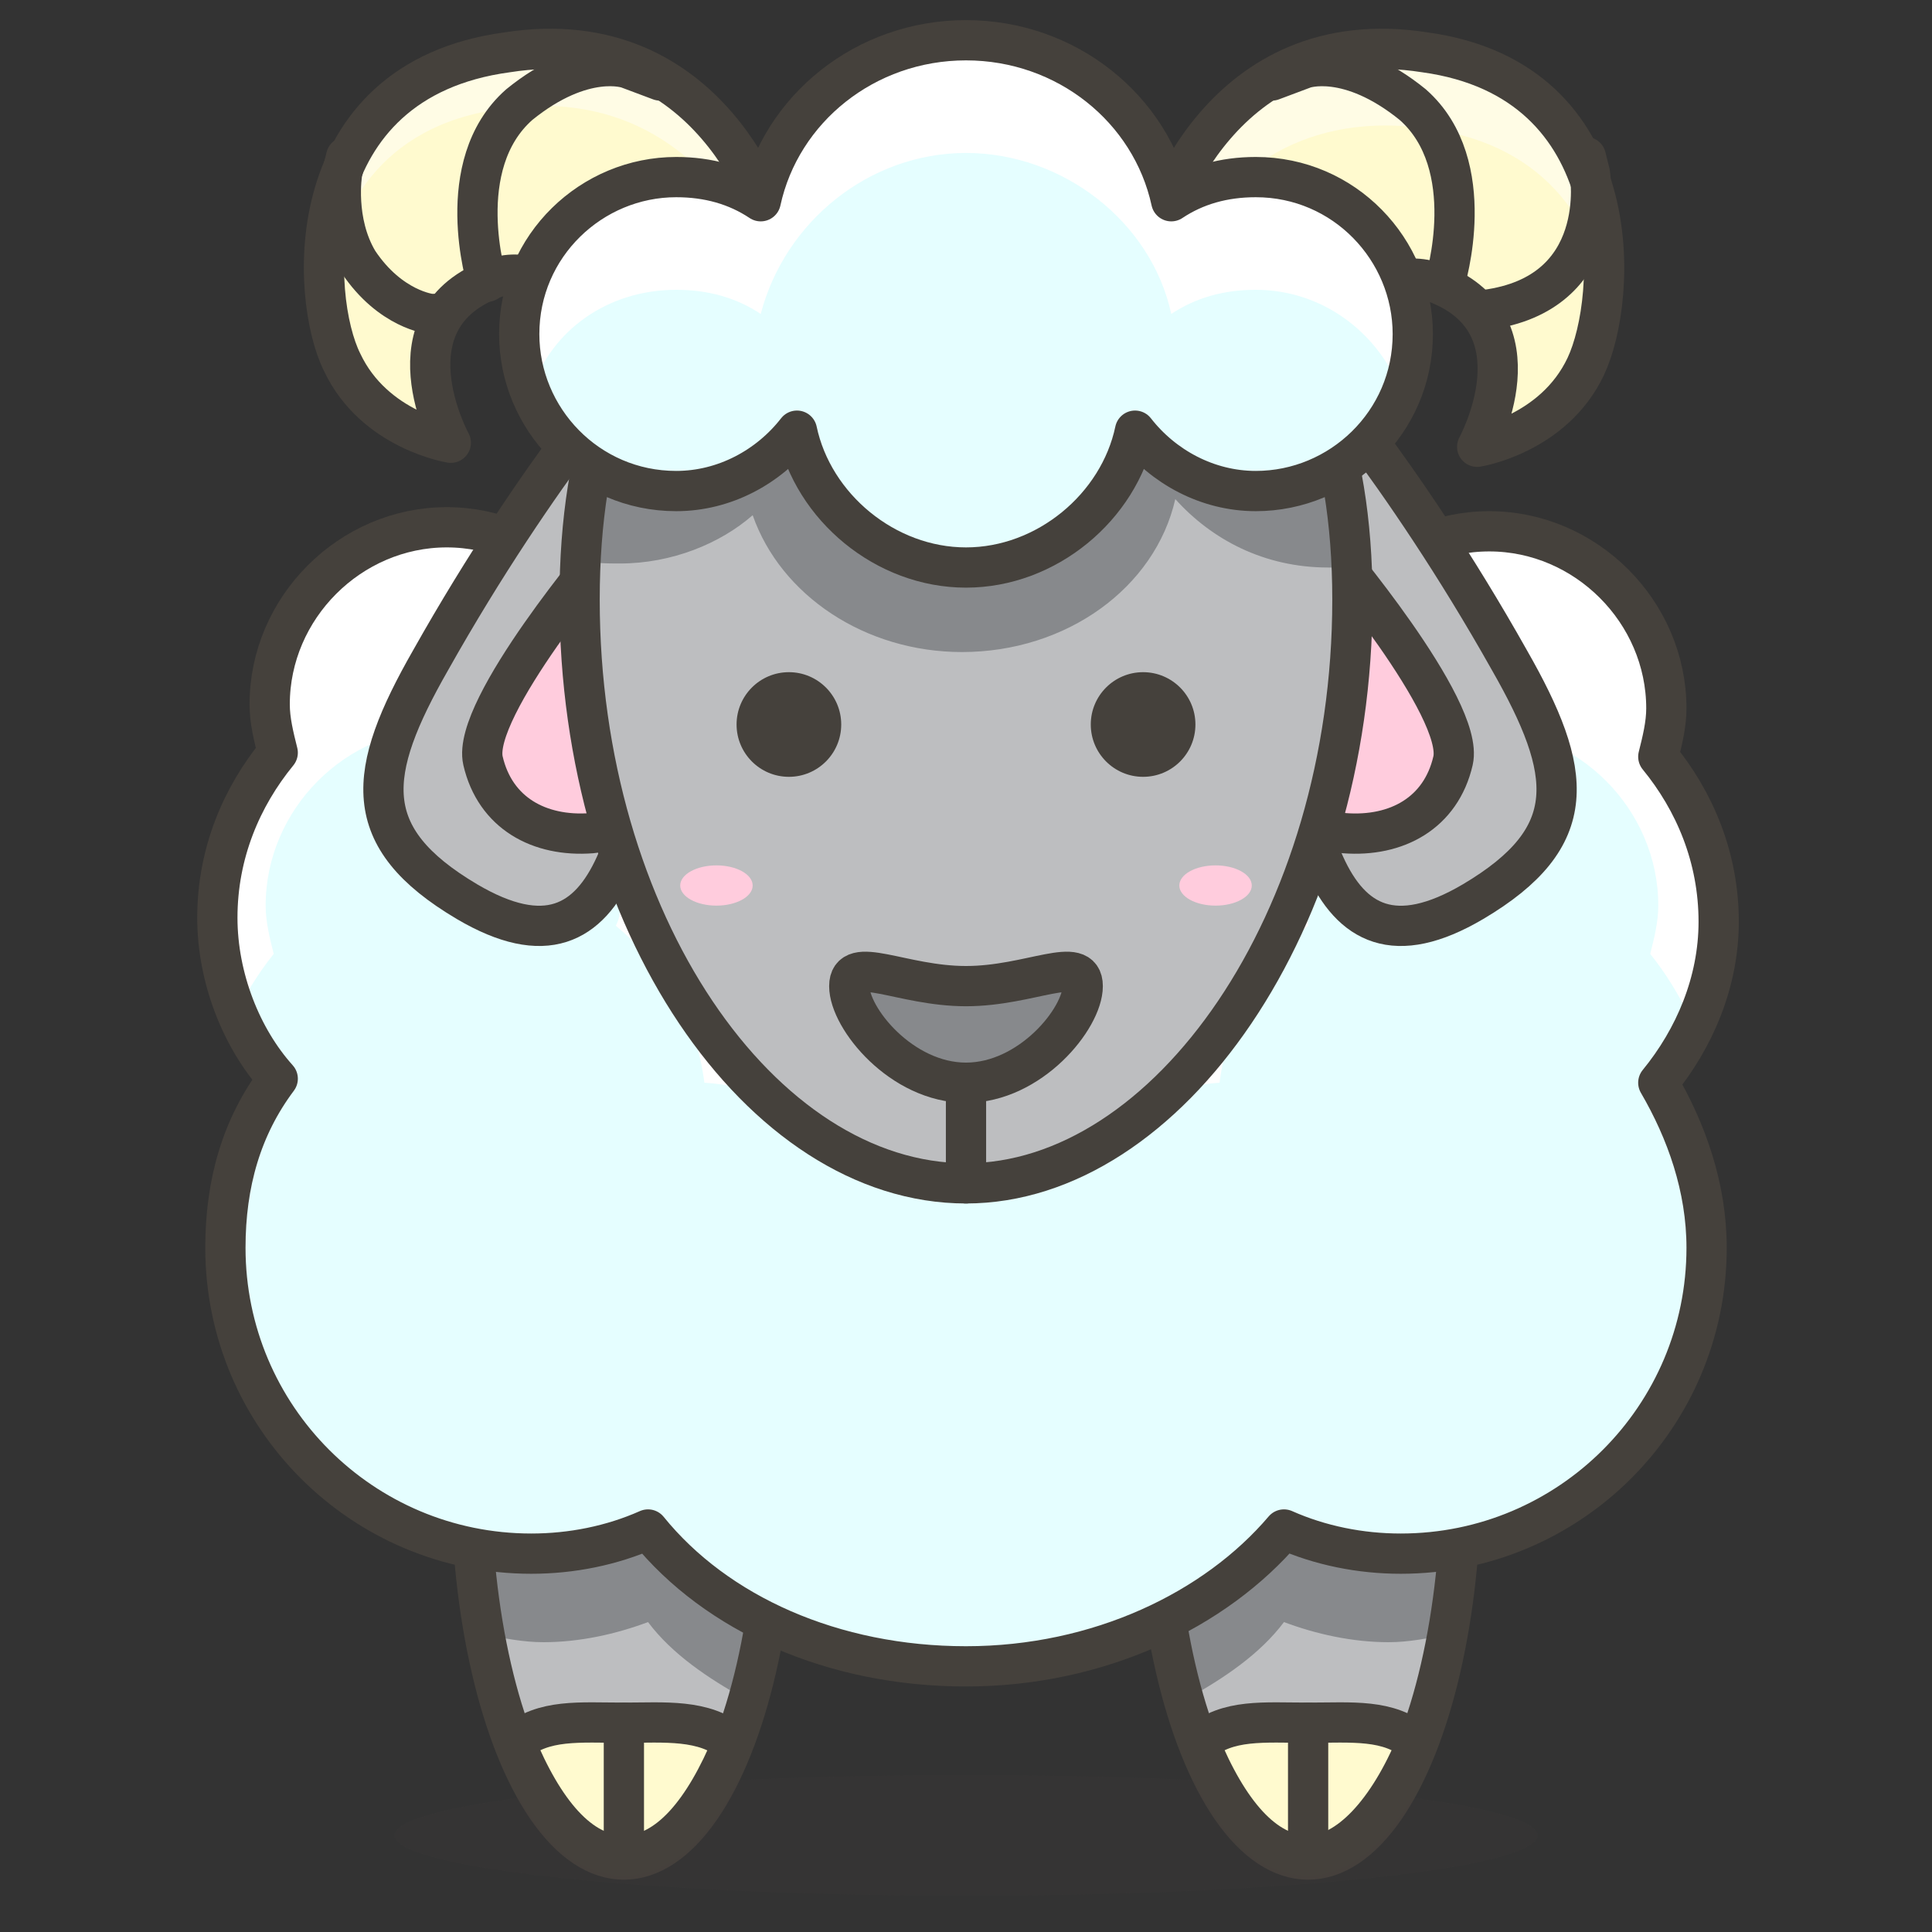<?xml version="1.0" encoding="utf-8"?>
<!-- Generator: Adobe Illustrator 21.1.0, SVG Export Plug-In . SVG Version: 6.00 Build 0)  -->
<svg version="1.1" xmlns="http://www.w3.org/2000/svg" xmlns:xlink="http://www.w3.org/1999/xlink" x="0px" y="0px"
	 viewBox="0 0 48 48" style="enable-background:new 0 0 48 48;" xml:space="preserve">
<rect x="0" y="0" width="48" height="48" fill="#333333" stroke="none"/>
<style type="text/css">
	.st0{fill:#FFD4C3;stroke:#504B46;stroke-linecap:round;stroke-linejoin:round;stroke-miterlimit:10;}
	.st1{fill:#FFC258;}
	.st2{fill:#4F4B45;}
	.st3{fill:#FABFA5;}
	.st4{fill:none;stroke:#504B46;stroke-linecap:round;stroke-linejoin:round;stroke-miterlimit:10;}
	.Graphic_x0020_Style{opacity:0.15;fill:#45413C;}
	.st5{opacity:0.15;fill:#45413C;}
	.st6{fill:#DEBB7E;stroke:#45413C;stroke-linecap:round;stroke-linejoin:round;stroke-miterlimit:10;}
	.st7{fill:#F0D5A8;}
	.st8{fill:#F7E5C6;}
	.st9{fill:#DEBB7E;}
	.st10{fill:none;stroke:#45413C;stroke-linecap:round;stroke-linejoin:round;stroke-miterlimit:10;}
	.st11{fill:#FFE500;}
	.st12{fill:#EBCB00;}
	.st13{fill:none;stroke:#EBCB00;stroke-linecap:round;stroke-linejoin:round;stroke-miterlimit:10;}
	.st14{fill:#FF6242;stroke:#45413C;stroke-linecap:round;stroke-linejoin:round;stroke-miterlimit:10;}
	.st15{fill:#FFFFFF;stroke:#45413C;stroke-linecap:round;stroke-linejoin:round;stroke-miterlimit:10;}
	.st16{fill:#E5F8FF;}
	.st17{fill:#FFFFFF;}
	.st18{fill:#E8F4FA;}
	.st19{fill:#E8F4FA;stroke:#45413C;stroke-linecap:round;stroke-linejoin:round;stroke-miterlimit:10;}
	.st20{fill:#FFCCDD;}
	.st21{fill:#FFB0CA;stroke:#45413C;stroke-linecap:round;stroke-linejoin:round;stroke-miterlimit:10;}
	.st22{fill:#FF87AF;stroke:#45413C;stroke-linecap:round;stroke-linejoin:round;stroke-miterlimit:10;}
	.st23{fill:#E5F8FF;stroke:#45413C;stroke-linecap:round;stroke-linejoin:round;stroke-miterlimit:10;}
	.st24{fill:#BF8256;stroke:#45413C;stroke-linecap:round;stroke-linejoin:round;stroke-miterlimit:10;}
	.st25{fill:#9CEB60;}
	.st26{fill:#6DD627;}
	.st27{fill:#C8FFA1;}
	.st28{fill:#FFFACF;}
	.st29{fill:#FF87AF;}
	.st30{fill:#FFB0CA;}
	.st31{fill:#FF6196;}
	.st32{fill:#FFCCDD;stroke:#45413C;stroke-linecap:round;stroke-linejoin:round;stroke-miterlimit:10;}
	.st33{fill:#FF6196;stroke:#45413C;stroke-linecap:round;stroke-linejoin:round;stroke-miterlimit:10;}
	.st34{fill:#FFE5EE;}
	.st35{fill:#00B8F0;}
	.st36{fill:#4ACFFF;}
	.st37{fill:#BF8256;}
	.st38{fill:#DEA47A;}
	.st39{fill:#915E3A;}
	.st40{fill:#FFF5E3;}
	.st41{fill:#F0F0F0;}
	.st42{fill:#8CA4B8;}
	.st43{fill:#627B8C;}
	.st44{fill:#C0DCEB;}
	.st45{fill:#FFF48C;}
	.st46{fill:#FFE500;stroke:#45413C;stroke-linecap:round;stroke-linejoin:round;stroke-miterlimit:10;}
	.st47{fill:#FFAA54;}
	.st48{fill:#6DD627;stroke:#45413C;stroke-linecap:round;stroke-linejoin:round;stroke-miterlimit:10;}
	.st49{fill:#FF8A14;}
	.st50{fill:#FFCC99;}
	.st51{fill:#EBCB00;stroke:#45413C;stroke-linecap:round;stroke-linejoin:round;stroke-miterlimit:10;}
	.st52{fill:#00F5BC;stroke:#45413C;stroke-linecap:round;stroke-linejoin:round;stroke-miterlimit:10;}
	.st53{fill:#BF8DF2;stroke:#45413C;stroke-linecap:round;stroke-linejoin:round;stroke-miterlimit:10;}
	.st54{fill:#FF8A14;stroke:#45413C;stroke-linecap:round;stroke-linejoin:round;stroke-miterlimit:10;}
	.st55{fill:#4AEFF7;stroke:#45413C;stroke-linecap:round;stroke-linejoin:round;stroke-miterlimit:10;}
	.st56{fill:#FFF48C;stroke:#45413C;stroke-linecap:round;stroke-linejoin:round;stroke-miterlimit:10;}
	.st57{fill:#FF6242;}
	.st58{fill:#E04122;}
	.st59{fill:#46B000;}
	.st60{fill:none;stroke:#45413C;stroke-miterlimit:10;}
	.st61{fill:#00B8F0;stroke:#45413C;stroke-linecap:round;stroke-linejoin:round;stroke-miterlimit:10;}
	.st62{fill:#FF866E;}
	.st63{fill:#9F5AE5;stroke:#45413C;stroke-linecap:round;stroke-linejoin:round;stroke-miterlimit:10;}
	.st64{fill:#E4FFD1;}
	.st65{fill:#FFFEF2;}
	.st66{fill:#B89558;}
	.st67{fill:none;stroke:#915E3A;stroke-linecap:round;stroke-linejoin:round;stroke-miterlimit:10;}
	.st68{fill:#915E3A;stroke:#45413C;stroke-linecap:round;stroke-linejoin:round;stroke-miterlimit:10;}
	.st69{fill:#BF8DF2;}
	.st70{fill:#9F5AE5;}
	.st71{fill:#DABFF5;}
	.st72{fill:none;stroke:#45413C;stroke-linejoin:round;stroke-miterlimit:10;}
	.st73{fill:#656769;}
	.st74{fill:#87898C;}
	.st75{fill:#E0E0E0;}
	.st76{fill:#BDBEC0;}
	.st77{fill:#656769;stroke:#45413C;stroke-linecap:round;stroke-linejoin:round;stroke-miterlimit:10;}
	.st78{fill:#45413C;stroke:#45413C;stroke-linecap:round;stroke-linejoin:round;stroke-miterlimit:10;}
	.st79{fill:#FFA694;}
	.st80{fill:#E04122;stroke:#45413C;stroke-linecap:round;stroke-linejoin:round;stroke-miterlimit:10;}
	.st81{fill:#E0E0E0;stroke:#45413C;stroke-linecap:round;stroke-linejoin:round;stroke-miterlimit:10;}
	.st82{fill:#F0F0F0;stroke:#45413C;stroke-linecap:round;stroke-linejoin:round;stroke-miterlimit:10;}
	.st83{fill:#DAEDF7;}
	.st84{fill:#BDBEC0;stroke:#45413C;stroke-linecap:round;stroke-linejoin:round;stroke-miterlimit:10;}
	.st85{fill:#87898C;stroke:#45413C;stroke-linecap:round;stroke-linejoin:round;stroke-miterlimit:10;}
	.st86{fill:#00DFEB;}
	.st87{fill:#4AEFF7;}
	.st88{fill:#DAEDF7;stroke:#45413C;stroke-linecap:round;stroke-linejoin:round;stroke-miterlimit:10;}
	.st89{fill:#FFDA8F;}
	.st90{fill:#FFBE3D;}
	.st91{fill:#FFE9BD;}
	.st92{fill:#DEA47A;stroke:#45413C;stroke-linecap:round;stroke-linejoin:round;stroke-miterlimit:10;}
	.st93{fill:#45413C;}
	.st94{fill:#F0C2A1;}
	.st95{fill:none;stroke:#45413C;stroke-width:1.006;stroke-linecap:round;stroke-linejoin:round;stroke-miterlimit:10;}
	.st96{fill:#525252;}
	.st97{fill:#EB6D00;stroke:#45413C;stroke-linecap:round;stroke-linejoin:round;stroke-miterlimit:10;}
	.st98{fill:#EB6D00;}
	.st99{fill:#E5FEFF;}
	.st100{fill:#FF866E;stroke:#45413C;stroke-linecap:round;stroke-linejoin:round;stroke-miterlimit:10;}
	.st101{fill:#627B8C;stroke:#45413C;stroke-linecap:round;stroke-linejoin:round;stroke-miterlimit:10;}
	.st102{fill:#FFFCE5;stroke:#45413C;stroke-linecap:round;stroke-linejoin:round;stroke-miterlimit:10;}
	.st103{fill:#A6FBFF;}
	.st104{fill:#D9FDFF;}
	.st105{fill:#FFFACF;stroke:#45413C;stroke-linecap:round;stroke-linejoin:round;stroke-miterlimit:10;}
	.st106{fill:#B8ECFF;}
	.st107{fill:#FFCABF;}
	.st108{fill:#E5FFF9;}
	.st109{fill:#C8FFA1;stroke:#45413C;stroke-linecap:round;stroke-linejoin:round;stroke-miterlimit:10;}
	.st110{fill:#4CF4FC;}
	.st111{fill:#F0D5A8;stroke:#45413C;stroke-linecap:round;stroke-linejoin:round;stroke-miterlimit:10;}
	.st112{fill:#FFDCD1;stroke:#45413C;stroke-linecap:round;stroke-linejoin:round;stroke-miterlimit:10;}
	.st113{fill:#80DDFF;}
	.st114{fill:#46B000;stroke:#45413C;stroke-linecap:round;stroke-linejoin:round;stroke-miterlimit:10;}
	.st115{fill:#4ACFFF;stroke:#45413C;stroke-linecap:round;stroke-linejoin:round;stroke-miterlimit:10;}
	.st116{fill:#ADC4D9;}
	.st117{fill:#BDBEC0;stroke:#45413C;stroke-width:1.006;stroke-linecap:round;stroke-linejoin:round;stroke-miterlimit:10;}
	.st118{fill:#FFFCE5;}
	.st119{fill:#947746;}
	.st120{fill:#525252;stroke:#45413C;stroke-linecap:round;stroke-linejoin:round;stroke-miterlimit:10;}
</style>
<symbol  id="New_Symbol_14" viewBox="-6.5 -6.5 13 13">
	<path class="st0" d="M0-6c2.2,0,4.1,1.5,4.7,3.5c0,0,0,0,0,0C6.3-2.5,6.4,0,5,0v1c0,2.8-2.2,5-5,5c-2.8,0-5-2.2-5-5V0
		c-1.4,0-1.3-2.5,0.2-2.5c0,0,0,0,0,0C-4.1-4.5-2.2-6,0-6z"/>
	<g>
		<circle class="st1" cx="-1.6" cy="-0.1" r="0.1"/>
		<path class="st2" d="M-1.6,0.5c-0.3,0-0.6-0.3-0.6-0.6S-2-0.8-1.6-0.8C-1.3-0.8-1-0.5-1-0.1S-1.3,0.5-1.6,0.5L-1.6,0.5z"/>
	</g>
	<g>
		<circle class="st1" cx="1.6" cy="-0.1" r="0.1"/>
		<path class="st2" d="M1.6,0.5C1.3,0.5,1,0.2,1-0.1s0.3-0.6,0.6-0.6c0.3,0,0.6,0.3,0.6,0.6S2,0.5,1.6,0.5L1.6,0.5z"/>
	</g>
	<circle class="st3" cx="-3" cy="-1.5" r="0.5"/>
	<circle class="st3" cx="3" cy="-1.5" r="0.5"/>
	<path class="st4" d="M-1.2-3c0.8-0.5,1.7-0.5,2.5,0"/>
</symbol>
<g id="Bg">
</g>
<g id="Icons">
	<g id="XMLID_1872_">
		<ellipse id="XMLID_2970_" class="st76" cx="15.5" cy="36.7" rx="3.8" ry="9.5"/>
		<path id="XMLID_2969_" class="st74" d="M19.3,36.7c0-5.2-1.7-9.5-3.8-9.5s-3.8,4.2-3.8,9.5c0,1.4,0.1,2.7,0.3,3.9
			c0.5,0.1,1,0.2,1.5,0.2c0.9,0,1.8-0.2,2.6-0.5c0.6,0.8,1.5,1.4,2.4,1.9C19,40.6,19.3,38.7,19.3,36.7z"/>
		<ellipse id="XMLID_2968_" class="st76" cx="32.5" cy="36.7" rx="3.8" ry="9.5"/>
		<path id="XMLID_2967_" class="st74" d="M28.7,36.7c0-5.2,1.7-9.5,3.8-9.5c2.1,0,3.8,4.2,3.8,9.5c0,1.4-0.1,2.7-0.3,3.9
			c-0.5,0.1-1,0.2-1.5,0.2c-0.9,0-1.8-0.2-2.6-0.5c-0.6,0.8-1.5,1.4-2.4,1.9C29,40.6,28.7,38.7,28.7,36.7z"/>
		<ellipse id="XMLID_2966_" class="st10" cx="15.5" cy="36.7" rx="3.8" ry="9.5"/>
		<ellipse id="XMLID_2965_" class="st10" cx="32.5" cy="36.7" rx="3.8" ry="9.5"/>
		<path id="XMLID_2852_" class="st99" d="M24,23.7c-0.8,0-1.7,0.2-2.5,0.4c-0.9-1.2-2.3-2.1-3.9-2.2c-0.2-1.6-1-3-2.2-3.9
			c0-0.2,0.1-0.3,0.1-0.5c0-2.4-2-4.4-4.4-4.4c-2.4,0-4.4,2-4.4,4.4c0,0.4,0.1,0.8,0.2,1.2c-0.9,1.1-1.5,2.5-1.5,4.1
			c0,1.5,0.6,3,1.5,4C6,28,5.6,29.4,5.6,31c0,4.2,3.4,7.6,7.6,7.6c1,0,2-0.2,2.9-0.6c1.7,2.1,4.6,3.4,7.9,3.4s6.2-1.4,7.9-3.4
			c0.9,0.4,1.9,0.6,2.9,0.6c4.2,0,7.6-3.4,7.6-7.6c0-1.5-0.5-2.9-1.2-4.1c0.9-1.1,1.5-2.5,1.5-4c0-1.6-0.6-3-1.5-4.1
			c0.1-0.4,0.2-0.8,0.2-1.2c0-2.4-2-4.4-4.4-4.4c-2.4,0-4.4,2-4.4,4.4c0,0.2,0,0.3,0.1,0.5c-1.2,1-2,2.3-2.2,3.9
			c-1.6,0.1-3,0.9-3.9,2.2C25.7,23.9,24.8,23.7,24,23.7z"/>
		<g id="XMLID_1_">
			<path id="XMLID_165_" class="st17" d="M5.8,25.3c0.3-0.6,0.6-1.1,1-1.6c-0.1-0.4-0.2-0.8-0.2-1.2c0-2.4,2-4.4,4.4-4.4
				c2.4,0,4.4,2,4.4,4.4c0,0.2,0,0.3-0.1,0.5c1.2,1,2,2.3,2.2,3.9c1.6,0.1,3,0.9,3.9,2.2c0.7-0.3,1.6-0.4,2.5-0.4s1.7,0.2,2.5,0.4
				c0.9-1.2,2.3-2.1,3.9-2.2c0.2-1.6,1-3,2.2-3.9c0-0.2-0.1-0.3-0.1-0.5c0-2.4,2-4.4,4.4-4.4c2.4,0,4.4,2,4.4,4.4
				c0,0.4-0.1,0.8-0.2,1.2c0.4,0.5,0.7,1,1,1.6c0.3-0.8,0.5-1.6,0.5-2.5c0-1.6-0.6-3-1.5-4.1c0.1-0.4,0.2-0.8,0.2-1.2
				c0-2.4-2-4.4-4.4-4.4c-2.4,0-4.4,2-4.4,4.4c0,0.2,0,0.3,0.1,0.5c-1.2,1-2,2.3-2.2,3.9c-1.6,0.1-3,0.9-3.9,2.2
				c-0.7-0.3-1.6-0.4-2.5-0.4s-1.7,0.2-2.5,0.4c-0.9-1.2-2.3-2.1-3.9-2.2c-0.2-1.6-1-3-2.2-3.9c0-0.2,0.1-0.3,0.1-0.5
				c0-2.4-2-4.4-4.4-4.4c-2.4,0-4.4,2-4.4,4.4c0,0.4,0.1,0.8,0.2,1.2c-0.9,1.1-1.5,2.5-1.5,4.1C5.3,23.7,5.5,24.5,5.8,25.3z"/>
		</g>
		<path id="XMLID_2851_" class="st10" d="M24,23.7c-0.8,0-1.7,0.2-2.5,0.4c-0.9-1.2-2.3-2.1-3.9-2.2c-0.2-1.6-1-3-2.2-3.9
			c0-0.2,0.1-0.3,0.1-0.5c0-2.4-2-4.4-4.4-4.4c-2.4,0-4.4,2-4.4,4.4c0,0.4,0.1,0.8,0.2,1.2c-0.9,1.1-1.5,2.5-1.5,4.1
			c0,1.5,0.6,3,1.5,4C6,28,5.6,29.4,5.6,31c0,4.2,3.4,7.6,7.6,7.6c1,0,2-0.2,2.9-0.6c1.7,2.1,4.6,3.4,7.9,3.4s6.2-1.4,7.9-3.4
			c0.9,0.4,1.9,0.6,2.9,0.6c4.2,0,7.6-3.4,7.6-7.6c0-1.5-0.5-2.9-1.2-4.1c0.9-1.1,1.5-2.5,1.5-4c0-1.6-0.6-3-1.5-4.1
			c0.1-0.4,0.2-0.8,0.2-1.2c0-2.4-2-4.4-4.4-4.4c-2.4,0-4.4,2-4.4,4.4c0,0.2,0,0.3,0.1,0.5c-1.2,1-2,2.3-2.2,3.9
			c-1.6,0.1-3,0.9-3.9,2.2C25.7,23.9,24.8,23.7,24,23.7z"/>
		<path id="XMLID_2960_" class="st28" d="M19.2,5.7c0-0.2-1.5-5.2-6.6-4.4C7.4,2,7.7,7.4,8.5,9c0.8,1.7,2.7,2,2.7,2
			s-1.7-3.1,1.1-4.1c1.6-0.5,2.3,1.6,2.3,1.6L19.2,5.7z"/>
		<g id="XMLID_2958_">
			<path id="XMLID_2959_" class="st118" d="M12.5,2.7c3.6-0.5,5.4,1.8,6.2,3.3l0.5-0.3c0-0.2-1.5-5.2-6.6-4.4
				C8.6,1.8,7.9,5.1,8.1,7.3C8.3,5.3,9.4,3.1,12.5,2.7z"/>
		</g>
		<path id="XMLID_2957_" class="st10" d="M19.2,5.7c0-0.2-1.5-5.2-6.6-4.4C7.4,2,7.7,7.4,8.5,9c0.8,1.7,2.7,2,2.7,2
			s-1.7-3.1,1.1-4.1c1.6-0.5,2.3,1.6,2.3,1.6L19.2,5.7z"/>
		<path id="XMLID_2956_" class="st28" d="M28.8,5.7c0-0.2,1.5-5.2,6.6-4.4c5.1,0.7,4.8,6.1,4,7.8c-0.8,1.7-2.7,2-2.7,2
			s1.7-3.1-1.1-4.1c-1.6-0.5-2.3,1.6-2.3,1.6L28.8,5.7z"/>
		<g id="XMLID_2954_">
			<path id="XMLID_2955_" class="st118" d="M35.5,3.2c3,0.4,4.2,2.5,4.4,4.4c0.3-2.3-0.4-5.7-4.4-6.3c-5.1-0.7-6.6,4.2-6.6,4.4
				l0.6,0.4C30.3,4.6,32.1,2.7,35.5,3.2z"/>
		</g>
		<path id="XMLID_2953_" class="st10" d="M28.8,5.7c0-0.2,1.5-5.2,6.6-4.4c5.1,0.7,4.8,6.1,4,7.8c-0.8,1.7-2.7,2-2.7,2
			s1.7-3.1-1.1-4.1c-1.6-0.5-2.3,1.6-2.3,1.6L28.8,5.7z"/>
		<path id="XMLID_2952_" class="st84" d="M16,8.7c0,0-2.6,2.9-5.3,7.7c-1.6,2.8-1.8,4.4,0.9,6c3.9,2.3,4.3-2.4,4.9-7
			C17.1,10.8,16,8.7,16,8.7z"/>
		<path id="XMLID_2951_" class="st32" d="M15.1,13.6c0,0-3.4,4-3.1,5.3c0.3,1.3,1.4,1.9,2.7,1.8c1.2-0.1,1.8-3.5,1.8-3.5L15.1,13.6z
			"/>
		<path id="XMLID_2950_" class="st84" d="M32.2,8.7c0,0,2.6,2.9,5.3,7.7c1.6,2.8,1.8,4.4-0.9,6c-3.9,2.3-4.3-2.4-4.9-7
			C31,10.8,32.2,8.7,32.2,8.7z"/>
		<path id="XMLID_2949_" class="st32" d="M33,13.6c0,0,3.4,4,3.1,5.3c-0.3,1.3-1.4,1.9-2.7,1.8c-1.2-0.1-1.8-3.5-1.8-3.5L33,13.6z"
			/>
		<ellipse id="XMLID_2948_" class="st5" cx="24" cy="45.6" rx="14.2" ry="1.5"/>
		<path id="XMLID_2947_" class="st76" d="M33.6,14.9c0,8-4.6,14.5-9.6,14.5c-5.1,0-9.6-6.5-9.6-14.5S18.9,4.3,24,4.3
			C29,4.3,33.6,7,33.6,14.9z"/>
		<path id="XMLID_2946_" class="st74" d="M24,4.3c-4.8,0-9.2,2.4-9.6,9.6c0.3,0.1,0.7,0.1,1,0.1c1.3,0,2.5-0.5,3.3-1.2
			c0.7,2,2.8,3.4,5.2,3.4c2.6,0,4.8-1.6,5.3-3.8c0.9,1,2.2,1.7,3.8,1.7c0.2,0,0.4,0,0.5,0C33.2,6.8,28.8,4.3,24,4.3z"/>
		<path id="XMLID_2945_" class="st10" d="M33.6,14.9c0,8-4.6,14.5-9.6,14.5c-5.1,0-9.6-6.5-9.6-14.5S18.9,4.3,24,4.3
			C29,4.3,33.6,7,33.6,14.9z"/>
		<path id="XMLID_2944_" class="st85" d="M26.9,24.5c0,0.8-1.3,2.4-2.9,2.4s-2.9-1.6-2.9-2.4c0-0.8,1.3,0,2.9,0S26.9,23.7,26.9,24.5
			z"/>
		<path id="XMLID_2850_" class="st99" d="M24,1c-2.5,0-4.6,1.7-5.1,4c-0.6-0.4-1.3-0.6-2.1-0.6c-2.1,0-3.9,1.7-3.9,3.9
			c0,2.1,1.7,3.9,3.9,3.9c1.2,0,2.3-0.6,3-1.5c0.4,1.9,2.2,3.4,4.2,3.4s3.8-1.5,4.2-3.4c0.7,0.9,1.8,1.5,3,1.5
			c2.1,0,3.9-1.7,3.9-3.9c0-2.1-1.7-3.9-3.9-3.9c-0.8,0-1.5,0.2-2.1,0.6C28.6,2.7,26.5,1,24,1z"/>
		<path id="XMLID_2853_" class="st17" d="M16.8,7.2c0.8,0,1.5,0.2,2.1,0.6c0.6-2.3,2.7-4,5.1-4s4.6,1.7,5.1,4
			c0.6-0.4,1.3-0.6,2.1-0.6c1.6,0,3,1,3.6,2.5c0.2-0.4,0.3-0.9,0.3-1.4c0-2.1-1.7-3.9-3.9-3.9c-0.8,0-1.5,0.2-2.1,0.6
			c-0.6-2.3-2.7-4-5.1-4s-4.6,1.7-5.1,4c-0.6-0.4-1.3-0.6-2.1-0.6c-2.1,0-3.9,1.7-3.9,3.9c0,0.5,0.1,0.9,0.3,1.4
			C13.7,8.2,15.1,7.2,16.8,7.2z"/>
		<path id="XMLID_2849_" class="st10" d="M24,1c-2.5,0-4.6,1.7-5.1,4c-0.6-0.4-1.3-0.6-2.1-0.6c-2.1,0-3.9,1.7-3.9,3.9
			c0,2.1,1.7,3.9,3.9,3.9c1.2,0,2.3-0.6,3-1.5c0.4,1.9,2.2,3.4,4.2,3.4s3.8-1.5,4.2-3.4c0.7,0.9,1.8,1.5,3,1.5
			c2.1,0,3.9-1.7,3.9-3.9c0-2.1-1.7-3.9-3.9-3.9c-0.8,0-1.5,0.2-2.1,0.6C28.6,2.7,26.5,1,24,1z"/>
		<circle id="XMLID_2940_" class="st93" cx="28.4" cy="18" r="1.3"/>
		<circle id="XMLID_2200_" class="st93" cx="19.6" cy="18" r="1.3"/>
		<ellipse id="XMLID_2199_" class="st20" cx="30.2" cy="22" rx="0.9" ry="0.5"/>
		<ellipse id="XMLID_2198_" class="st20" cx="17.8" cy="22" rx="0.9" ry="0.5"/>
		<line id="XMLID_2197_" class="st10" x1="24" y1="26.9" x2="24" y2="29.4"/>
		<path id="XMLID_2196_" class="st10" d="M16.4,2l-0.8-0.3c0,0-1.1-0.4-2.7,0.9C11.2,4.1,12.1,7,12.1,7l0,0"/>
		<path id="XMLID_2195_" class="st10" d="M8.6,3.9L8.5,4.3c0,0-0.2,1.2,0.4,2.2c0.8,1.2,1.8,1.3,1.8,1.3l0.3,0"/>
		<path id="XMLID_2194_" class="st10" d="M31.6,2l0.8-0.3c0,0,1.1-0.4,2.7,0.9C36.8,4.1,35.9,7,35.9,7l0,0"/>
		<path id="XMLID_2193_" class="st10" d="M39.4,3.9l0.1,0.4c0,0,0.5,3-2.6,3.4"/>
		<path id="XMLID_2192_" class="st105" d="M15.5,42.8c-1.1,0-2-0.1-2.7,0.5c0.7,1.7,1.6,2.8,2.7,2.8s2-1.1,2.7-2.8
			C17.5,42.7,16.5,42.8,15.5,42.8z"/>
		<line id="XMLID_2191_" class="st10" x1="15.5" y1="42.8" x2="15.5" y2="46.1"/>
		<path id="XMLID_2190_" class="st105" d="M32.5,42.8c-1.1,0-2-0.1-2.7,0.5c0.7,1.7,1.6,2.8,2.7,2.8c1,0,2-1.1,2.7-2.8
			C34.5,42.7,33.6,42.8,32.5,42.8z"/>
		<line id="XMLID_2189_" class="st10" x1="32.5" y1="42.8" x2="32.5" y2="46.1"/>
	</g>
</g>
</svg>
